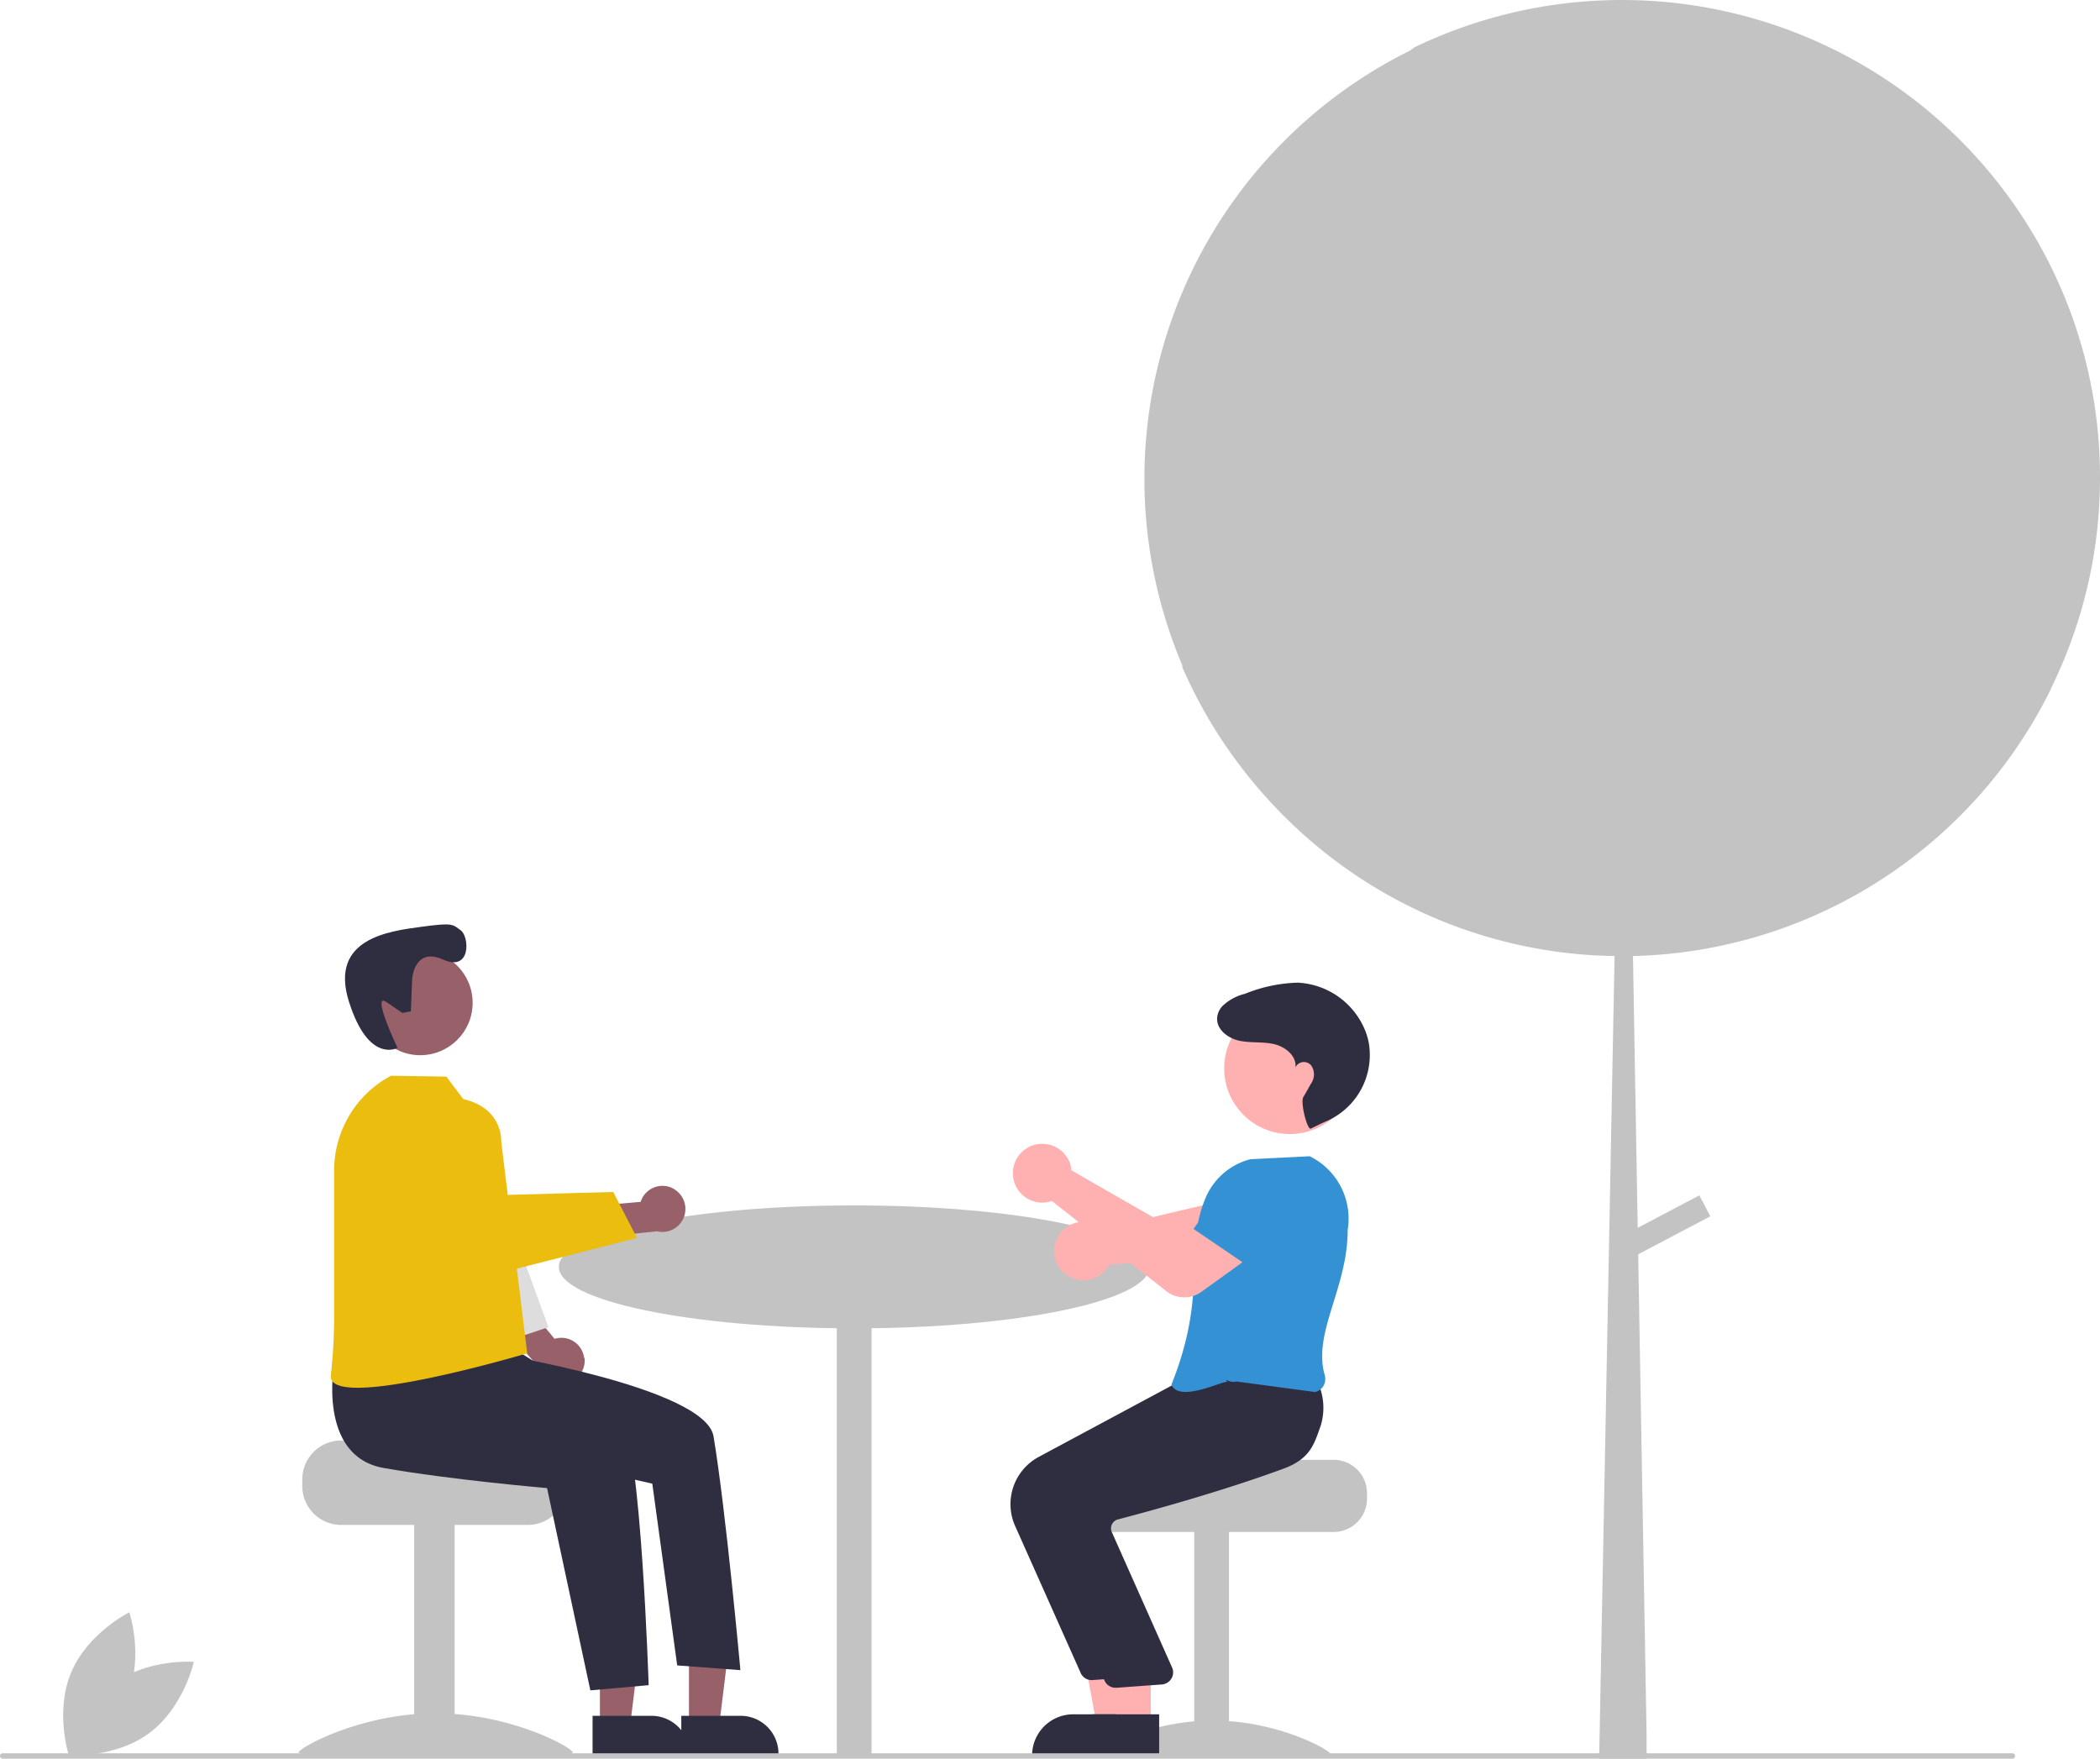 <svg xmlns="http://www.w3.org/2000/svg" viewBox="0 0 265.79 222.58"><defs><style>.cls-1{fill:#c3c3c3;}.cls-2{fill:#ffb1b1;}.cls-3{fill:#2f2e41;}.cls-4{fill:#3491d4;}.cls-5{fill:#98616a;}.cls-6{fill:#ddd;}.cls-7{fill:#eabd0f;}</style></defs><g id="Layer_2" data-name="Layer 2"><g id="text"><path class="cls-1" d="M265.79,60.47c0,1.33-.05,2.66-.13,4A60.25,60.25,0,0,1,260,86.27a.89.89,0,0,1-.08.17c-.15.32-.3.63-.46,1A60.58,60.58,0,0,1,206.68,121l.6,34.4,7.8-4.11,1.39,2.65-9.13,4.81,1.06,60.68,0,3.2h-6l.06-3.2L204.35,121a60.34,60.34,0,0,1-42.67-18.56c-.38-.4-.76-.8-1.13-1.21l0,0a60.76,60.76,0,0,1-11-17l.18.19a60.5,60.5,0,0,1,28.69-78L179,6a60.55,60.55,0,0,1,78.45,23.82c.37.61.73,1.25,1.07,1.88A60.19,60.19,0,0,1,265.79,60.47Z"/><path class="cls-1" d="M14.3,213.14c-4.38,3.26-5.62,9-5.62,9s5.86.45,10.23-2.81,5.62-9,5.62-9S18.68,209.87,14.3,213.14Z"/><path class="cls-1" d="M16.12,214.67c-2.1,5-7.37,7.63-7.37,7.63s-1.86-5.57.25-10.61,7.37-7.63,7.37-7.63S18.23,209.63,16.12,214.67Z"/><ellipse class="cls-1" cx="108.11" cy="160.34" rx="37.38" ry="7.78"/><rect class="cls-1" x="105.91" y="164.16" width="4.4" height="58.18"/><path class="cls-2" d="M133.81,156.66a3.73,3.73,0,0,1,5-1.63,3.35,3.35,0,0,1,.36.21,3,3,0,0,1,.39.31l16.15-3.83,1.19-3.95,6.44,1.06L162,155.47a3.76,3.76,0,0,1-3.35,3l-18.26,1.61a3.37,3.37,0,0,1-.19.32,3.72,3.72,0,0,1-5.15,1l-.34-.25a3.34,3.34,0,0,1-.33-.32A3.72,3.72,0,0,1,133.81,156.66Z"/><path class="cls-1" d="M168.81,184.76H152.58c0,.47-16.74.85-16.74.85a4.54,4.54,0,0,0-.72.67,4.25,4.25,0,0,0-1,2.71v.68a4.23,4.23,0,0,0,4.23,4.22h30.44a4.22,4.22,0,0,0,4.23-4.22V189A4.23,4.23,0,0,0,168.81,184.76Z"/><rect class="cls-1" x="151.15" y="193.73" width="4.4" height="28.41"/><path class="cls-1" d="M138.63,222c0,.48,6.67.19,14.89.19s14.88.29,14.88-.19-6.66-4.24-14.88-4.24S138.63,221.51,138.63,222Z"/><polygon class="cls-2" points="142.94 218.31 138.8 218.31 136.82 207.56 142.94 207.56 142.94 218.31"/><path class="cls-3" d="M144,222.34H130.63v-.16a5.2,5.2,0,0,1,5.2-5.21H144Z"/><path class="cls-3" d="M136.74,211.65l-8.27-18.54a6.79,6.79,0,0,1,3-8.72l17.93-9.62,8.18-.7,7.55-.68,0,.09a7.61,7.61,0,0,1,.6,6c-.83,2.34-3,4.16-6.43,5.42-8,2.94-17.29,5.45-20.9,6.4a1.15,1.15,0,0,0-.75.59,1.17,1.17,0,0,0-.07,1l7.68,17.25a1.53,1.53,0,0,1-.9,2,1.8,1.8,0,0,1-.39.08l-5.74.42h-.14A1.53,1.53,0,0,1,136.74,211.65Z"/><polygon class="cls-2" points="145.65 218.31 141.5 218.31 139.53 207.56 145.65 207.56 145.65 218.31"/><path class="cls-3" d="M146.71,222.34H133.33v-.16a5.21,5.21,0,0,1,5.21-5.21h8.17Z"/><path class="cls-3" d="M139.78,212.66l-8.26-18.54a6.79,6.79,0,0,1,3-8.72l17.93-9.62,8.18-.69,5.92-.51v-.09a7.66,7.66,0,0,1,.59,6c-.83,2.33-1.3,4.15-4.74,5.41-8,2.94-17.29,5.46-20.9,6.4a1.18,1.18,0,0,0-.75.6,1.14,1.14,0,0,0-.06.94l7.68,17.26a1.52,1.52,0,0,1-.91,2,1.24,1.24,0,0,1-.38.09l-5.74.42h-.15A1.52,1.52,0,0,1,139.78,212.66Z"/><path class="cls-4" d="M155.36,174.91c-.39-.28-6.08,2.71-7.1.34,4.74-11.84,1.47-16.95,4.37-23.74a8.44,8.44,0,0,1,5.61-4.79l7.52-.38,0,0a8.79,8.79,0,0,1,4.81,9.33c0,7.39-4.45,13-2.9,18.38a1.77,1.77,0,0,1-.16,1.35,1.69,1.69,0,0,1-1.06.78l-9.93-1.33a1.68,1.68,0,0,1-1.36-.26Z"/><circle class="cls-2" cx="163.25" cy="135.22" r="8.31"/><path class="cls-3" d="M165.9,142.84c-.44.2-1.35-3.32-.94-4,.6-1,.56-1,1-1.74a2,2,0,0,0,0-2.24,1.19,1.19,0,0,0-2,.23c.16-1.45-1.28-2.61-2.7-2.94s-2.92-.13-4.35-.42c-1.66-.34-3.38-1.73-2.72-3.55a2.48,2.48,0,0,1,.5-.82,6.24,6.24,0,0,1,2.88-1.58,19,19,0,0,1,6.7-1.41,9.72,9.72,0,0,1,8.61,6.3,8.79,8.79,0,0,1,.37,1.36,9.14,9.14,0,0,1-5.67,10Z"/><path class="cls-1" d="M43.18,182.31h12.7c0,.55,13.88,1,13.88,1a5.15,5.15,0,0,1,.83.79,4.9,4.9,0,0,1,1.14,3.15V188A4.93,4.93,0,0,1,66.8,193H43.18A4.92,4.92,0,0,1,38.26,188v-.79A4.93,4.93,0,0,1,43.18,182.31Z"/><rect class="cls-1" x="52.42" y="192.76" width="5.12" height="29.58"/><path class="cls-1" d="M72.49,221.79c0,.55-7.76.21-17.34.21s-17.35.34-17.35-.21,7.77-4.95,17.35-4.95S72.49,221.23,72.49,221.79Z"/><polygon class="cls-5" points="75.93 218.41 79.75 218.41 81.56 203.7 75.93 203.7 75.93 218.41"/><path class="cls-3" d="M75,217.16h7.51A4.8,4.8,0,0,1,87.26,222v.15H75Z"/><polygon class="cls-5" points="87.2 218.41 91.02 218.41 92.83 203.7 87.2 203.7 87.2 218.41"/><path class="cls-3" d="M86.23,217.16h7.51A4.79,4.79,0,0,1,98.53,222v.15H86.23Z"/><path class="cls-5" d="M73.93,171.85a2.9,2.9,0,0,0-3.24-2.51,3,3,0,0,0-.5.11L66,164.36l-3.72,1.83,6.09,7.1a2.92,2.92,0,0,0,5.61-1.44Z"/><polygon class="cls-6" points="59.66 141.68 62.15 142.7 62.75 149.73 69.42 167.97 63.76 169.85 57.46 157.62 59.66 141.68"/><circle class="cls-5" cx="53.19" cy="126.92" r="6.63"/><path class="cls-3" d="M52.17,123.83s.3-4,3.89-2.39,3.35-2.88,2.27-3.68-1-1-5-.46-11.67,1.44-9.18,9.42,6.16,5.9,6.16,5.9-3.4-7.16-1.39-5.79l2,1.37L52,128Z"/><path class="cls-3" d="M42.31,172.52s-2.22,11.77,6.24,13.27,20.69,2.55,20.69,2.55l5.48,25.6,7.38-.66s-1-30.82-3.4-33.23-13.87-9.47-13.87-9.47Z"/><path class="cls-3" d="M58.84,167.59l3.71,3.72s26.73,4.3,27.76,10.48c1.56,9.32,3.4,29.59,3.4,29.59l-8-.6-3.15-23-12.86-2.93-14.63-8Z"/><path class="cls-7" d="M58.64,139.11l-2.15-2.85-7-.11h0a13.59,13.59,0,0,0-7.2,12v18a67.11,67.11,0,0,1-.42,7.92c-.46,4.75,24.86-2.79,24.86-2.79l-3.29-26.77S63.73,140.27,58.64,139.11Z"/><path class="cls-1" d="M254.7,222.58H.34a.34.34,0,0,1,0-.68H254.7a.34.34,0,0,1,0,.68Z"/><path class="cls-2" d="M147.56,163.37,133.13,152l-.35.11a3.73,3.73,0,0,1-3-.58,3.72,3.72,0,0,1,1.7-6.74,3.73,3.73,0,0,1,4.06,2.84,4.13,4.13,0,0,1,.07.49L150,156.39l3.58-2.06,4,5.19-5.55,4A3.71,3.71,0,0,1,147.56,163.37Z"/><path class="cls-4" d="M159.29,161.14l-8.23-5.6,3.87-5.49a3.78,3.78,0,0,1,4.71-1.23h0a3.78,3.78,0,0,1,2,4.49Z"/><path class="cls-5" d="M85.2,150.42a2.9,2.9,0,0,0-3.92,1.22,2.72,2.72,0,0,0-.19.47l-6.6.58-.63,4.09,9.31-.94a2.91,2.91,0,0,0,2-5.42Z"/><path class="cls-7" d="M45.77,144.41,43.9,145.8s-1,2.51,1,5.84S59.79,162,59.79,162l20.83-5.32-3-5.82-15.18.42S53.89,140.57,45.77,144.41Z"/></g></g></svg>